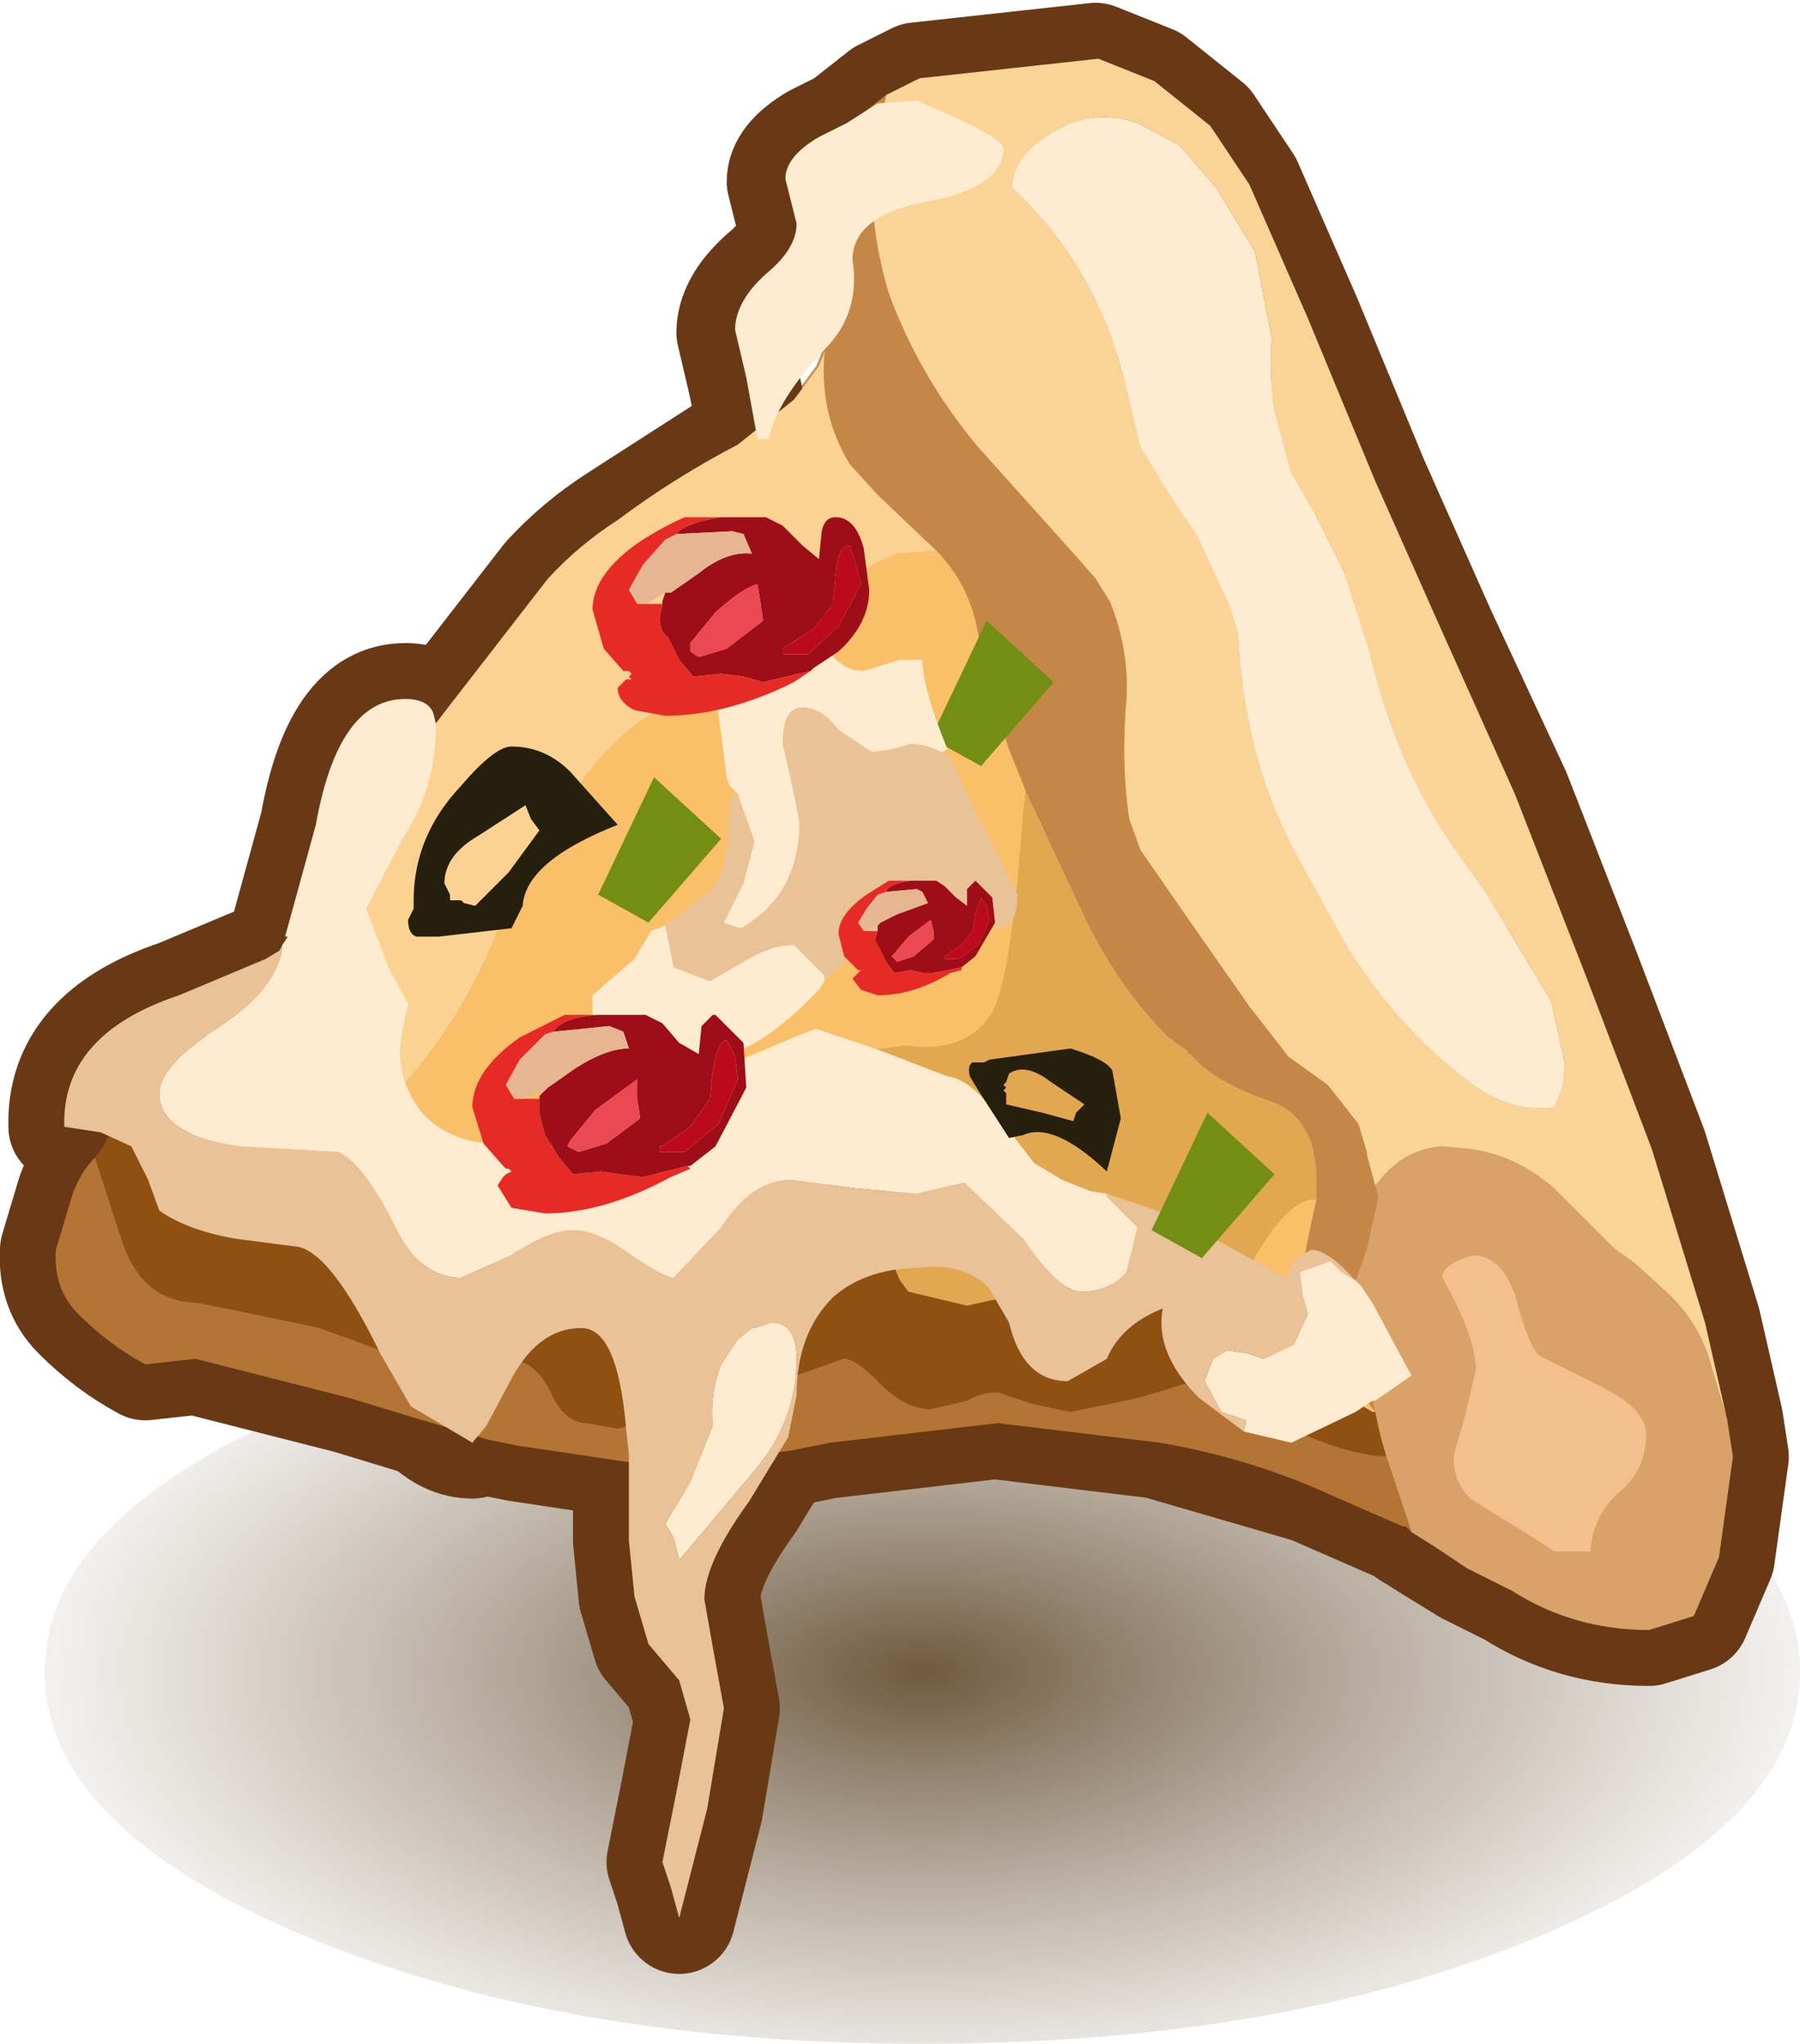 <?xml version="1.0" encoding="UTF-8" standalone="no"?>
<svg xmlns:xlink="http://www.w3.org/1999/xlink" height="36.55px" width="32.2px" xmlns="http://www.w3.org/2000/svg">
  <g transform="matrix(1.0, 0.0, 0.0, 1.0, 1.0, 2.05)">
    <path d="M15.5 34.5 Q9.05 34.5 4.4 32.55 -0.2 30.6 -0.2 27.85 -0.2 25.1 4.4 23.15 9.05 21.2 15.5 21.2 22.0 21.2 26.6 23.15 31.2 25.1 31.2 27.85 31.2 30.6 26.6 32.55 22.0 34.5 15.5 34.5" fill="url(#gradient0)" fill-rule="evenodd" stroke="none"/>
    <path d="M15.4 -0.65 L18.6 -1.0 19.6 -0.6 20.6 0.2 21.3 1.25 22.35 3.65 23.55 6.55 24.75 9.25 26.1 12.15 27.35 15.35 28.55 18.5 29.5 21.6 29.9 23.35 30.0 24.0 29.75 25.8 29.3 26.85 28.5 27.1 Q27.15 27.1 26.05 26.4 L25.25 26.0 24.6 25.6 24.2 25.35 24.1 25.25 24.05 25.25 22.45 24.55 19.7 23.75 16.8 23.4 13.8 23.75 13.05 23.9 12.95 23.9 12.4 24.8 Q11.6 25.9 11.6 26.55 L11.75 27.4 11.95 28.5 11.65 30.3 11.15 32.25 11.0 31.7 10.85 31.25 11.1 30.0 11.35 28.7 11.15 28.0 10.6 27.35 10.35 26.5 10.25 25.5 10.25 24.1 8.25 23.8 7.75 23.7 7.6 23.65 7.45 23.75 Q7.0 23.75 6.6 23.35 L6.4 23.3 5.25 22.95 2.5 22.25 1.6 22.35 Q0.95 22.0 0.4 21.45 -0.05 21.0 0.0 20.3 L0.3 19.3 Q0.45 18.9 0.7 18.65 L0.85 18.45 0.95 18.25 0.8 18.2 0.15 18.1 Q0.1 16.45 2.2 15.75 L3.75 15.1 4.0 14.95 4.05 14.85 4.15 14.7 4.1 14.7 4.65 12.7 Q5.05 10.45 6.25 10.45 6.65 10.45 6.75 10.7 L6.8 10.9 6.9 10.75 8.8 8.3 Q9.35 7.7 10.05 7.25 L12.15 5.9 12.5 5.7 12.3 4.75 12.1 3.9 Q12.1 3.4 12.65 2.9 13.2 2.45 13.2 2.0 L13.0 1.2 Q13.0 0.8 13.6 0.45 L14.1 0.2 14.8 -0.35 15.4 -0.65 M12.9 5.4 L13.15 5.1 13.6 4.5 13.7 4.25 Q13.1 4.85 12.9 5.4" fill="#bd9861" fill-rule="evenodd" stroke="none"/>
    <path d="M15.4 -0.65 L18.6 -1.0 19.6 -0.6 20.6 0.2 21.3 1.25 22.35 3.65 23.55 6.55 24.75 9.25 26.1 12.15 27.35 15.35 28.55 18.5 29.5 21.6 29.9 23.35 30.0 24.0 29.75 25.8 29.3 26.85 28.5 27.1 Q27.15 27.1 26.05 26.4 L25.25 26.0 24.6 25.6 24.2 25.35 24.1 25.25 24.05 25.25 22.45 24.55 19.7 23.75 16.8 23.4 13.8 23.75 13.05 23.9 12.95 23.9 12.4 24.8 Q11.6 25.9 11.6 26.55 L11.75 27.4 11.95 28.5 11.65 30.3 11.15 32.25 11.0 31.7 10.85 31.25 11.1 30.0 11.35 28.7 11.15 28.0 10.6 27.35 10.35 26.5 10.25 25.5 10.25 24.1 8.25 23.8 7.75 23.7 7.6 23.65 7.45 23.75 Q7.0 23.75 6.6 23.35 L6.4 23.3 5.25 22.95 2.5 22.25 1.6 22.35 Q0.95 22.0 0.4 21.45 -0.05 21.0 0.0 20.3 L0.3 19.3 Q0.45 18.9 0.7 18.65 L0.85 18.45 0.95 18.25 0.8 18.2 0.15 18.1 Q0.1 16.45 2.2 15.75 L3.75 15.1 4.0 14.95 4.05 14.85 4.15 14.7 4.1 14.7 4.65 12.7 Q5.05 10.45 6.25 10.45 6.65 10.45 6.75 10.7 L6.8 10.9 6.9 10.75 8.8 8.3 Q9.35 7.7 10.05 7.25 L12.15 5.9 12.5 5.7 12.3 4.75 12.1 3.9 Q12.1 3.4 12.65 2.9 13.2 2.45 13.2 2.0 L13.0 1.2 Q13.0 0.8 13.6 0.45 L14.1 0.2 14.8 -0.35 15.4 -0.65 Z" fill="none" stroke="#693916" stroke-linecap="round" stroke-linejoin="round" stroke-width="2.0"/>
    <path d="M14.85 -0.35 L15.45 -0.65 18.65 -1.0 19.65 -0.6 20.65 0.2 21.35 1.25 22.4 3.65 23.6 6.55 24.8 9.25 26.1 12.15 27.35 15.35 28.55 18.5 29.5 21.6 29.9 23.35 29.6 22.35 Q29.4 21.6 28.8 21.05 L28.25 20.55 27.85 20.25 26.8 19.2 Q26.1 18.6 25.3 18.5 L24.8 18.45 Q24.1 18.5 23.65 19.1 L23.6 19.15 23.45 18.6 23.45 18.55 23.3 18.05 22.75 17.35 22.05 16.85 21.35 15.95 20.3 14.45 19.4 13.15 19.2 12.6 Q19.05 11.6 19.15 10.45 19.2 9.55 18.85 8.7 L18.6 8.3 18.25 7.9 16.5 5.95 Q15.45 4.7 14.9 3.2 14.6 2.2 14.6 1.25 14.55 0.95 14.65 0.55 L14.85 -0.35 M21.75 4.0 L21.45 2.45 20.75 1.3 20.1 0.55 19.35 0.15 Q18.5 -0.15 17.7 0.4 17.15 0.75 17.1 1.3 18.6 2.7 19.1 4.7 L19.4 5.95 20.05 7.0 20.4 7.5 21.0 8.8 21.15 9.3 Q21.25 11.55 22.25 13.35 L23.05 14.8 Q23.95 16.3 25.35 17.35 26.05 17.85 26.8 17.75 L26.95 17.4 27.0 17.0 26.75 15.85 25.6 13.95 24.8 12.8 Q23.9 11.35 23.5 9.6 L23.05 8.2 22.5 7.1 22.3 6.75 22.1 6.4 21.8 5.3 Q21.7 4.65 21.75 4.0" fill="#fad497" fill-rule="evenodd" stroke="none"/>
    <path d="M21.75 4.0 Q21.7 4.65 21.8 5.3 L22.1 6.4 22.3 6.75 22.5 7.1 23.05 8.2 23.5 9.6 Q23.9 11.35 24.8 12.8 L25.6 13.95 26.75 15.85 27.0 17.0 26.95 17.4 26.8 17.75 Q26.05 17.85 25.35 17.35 23.95 16.3 23.05 14.8 L22.25 13.35 Q21.25 11.55 21.15 9.3 L21.0 8.8 20.4 7.5 20.05 7.0 19.4 5.95 19.1 4.7 Q18.6 2.7 17.1 1.3 17.15 0.75 17.7 0.4 18.5 -0.15 19.35 0.15 L20.1 0.55 20.75 1.3 21.45 2.45 21.75 4.0" fill="#ffecd0" fill-rule="evenodd" stroke="none"/>
    <path d="M13.75 4.25 L13.7 3.25 Q13.35 2.25 13.6 1.2 13.7 0.55 14.15 0.2 L14.85 -0.35 14.65 0.55 Q14.55 0.95 14.6 1.25 14.6 2.2 14.9 3.2 15.45 4.7 16.5 5.95 L18.25 7.9 18.6 8.3 18.85 8.7 Q19.2 9.55 19.15 10.45 19.05 11.6 19.2 12.6 L19.4 13.15 20.3 14.45 21.35 15.95 22.05 16.85 22.75 17.35 23.3 18.05 23.45 18.55 23.45 18.6 23.6 19.15 23.65 19.3 23.65 19.4 23.45 20.3 23.2 21.0 23.15 21.3 23.6 23.2 23.1 22.55 22.55 21.9 Q22.2 21.45 22.2 21.05 L22.25 20.65 22.35 20.35 22.45 19.85 22.55 19.4 22.55 19.05 Q22.55 17.95 21.75 17.65 20.7 17.3 20.3 16.8 L20.25 16.8 20.25 16.75 19.9 16.5 Q19.05 15.65 18.45 14.45 L17.35 12.1 17.05 11.35 16.65 10.15 16.5 9.3 Q16.35 8.4 15.75 7.8 L14.7 6.8 14.2 6.25 Q13.65 5.35 13.75 4.25" fill="#c48748" fill-rule="evenodd" stroke="none"/>
    <path d="M17.35 12.1 L18.45 14.45 Q19.05 15.65 19.9 16.5 L20.25 16.75 20.25 16.8 20.3 16.8 Q20.7 17.3 21.75 17.65 22.55 17.95 22.55 19.05 L22.55 19.4 22.45 19.4 Q21.85 19.5 21.05 21.2 L20.9 21.6 Q19.85 21.0 18.65 20.9 L17.7 21.05 16.75 21.2 16.3 21.3 15.25 21.05 15.1 20.85 14.95 20.5 15.0 20.15 15.1 19.5 Q14.9 19.0 14.4 18.85 L13.7 19.2 13.1 19.75 12.7 20.2 12.6 19.75 Q12.6 18.3 13.85 16.8 L15.2 16.65 Q16.3 16.8 16.75 16.05 17.1 15.4 17.3 12.5 L17.35 12.1" fill="#e2a851" fill-rule="evenodd" stroke="none"/>
    <path d="M29.9 23.35 L30.0 24.0 29.75 25.8 29.3 26.85 28.5 27.1 Q27.15 27.1 26.05 26.4 L25.25 26.0 24.65 25.6 24.25 25.35 23.8 24.0 23.7 23.65 23.6 23.2 23.15 21.3 23.2 21.0 23.45 20.3 23.65 19.4 23.65 19.3 23.6 19.15 23.65 19.1 Q24.1 18.5 24.8 18.45 L25.3 18.5 Q26.1 18.6 26.8 19.2 L27.85 20.25 28.25 20.55 28.8 21.05 Q29.4 21.6 29.6 22.35 L29.9 23.35 M25.2 23.3 L25.05 23.8 25.0 24.0 Q25.0 24.45 25.3 24.75 L26.35 25.4 26.8 25.7 27.45 25.7 Q27.5 25.05 27.95 24.65 28.45 24.25 28.45 23.6 28.45 23.15 27.65 22.75 L26.55 22.2 Q26.35 22.05 26.1 21.1 25.85 20.4 25.35 20.4 24.8 20.55 24.8 20.8 25.4 21.85 25.4 22.45 L25.2 23.3" fill="#d9a269" fill-rule="evenodd" stroke="none"/>
    <path d="M22.55 19.4 L22.45 19.85 22.35 20.35 22.25 20.65 22.2 21.05 Q22.2 21.45 22.55 21.9 L23.1 22.55 23.6 23.2 23.55 23.2 21.95 22.25 21.5 22.0 20.9 21.6 21.05 21.2 Q21.85 19.5 22.45 19.4 L22.55 19.4 M12.7 20.2 L12.45 20.45 11.6 20.9 11.15 21.1 9.75 20.65 8.4 20.3 7.1 20.45 6.75 20.55 5.2 20.45 Q4.15 20.25 3.25 19.7 6.5 17.85 7.75 14.95 9.35 11.25 10.9 10.6 L13.0 9.2 Q14.2 8.2 15.05 7.85 L15.75 7.8 Q16.35 8.4 16.5 9.3 L16.65 10.15 17.05 11.35 17.35 12.1 17.3 12.5 Q17.1 15.4 16.75 16.05 16.3 16.8 15.2 16.65 L13.85 16.8 Q12.6 18.3 12.6 19.75 L12.7 20.2" fill="#fac069" fill-rule="evenodd" stroke="none"/>
    <path d="M0.7 18.65 L0.85 18.45 1.05 18.05 2.1 16.9 2.7 16.45 2.5 17.45 2.4 18.2 Q2.55 19.15 3.25 19.7 4.15 20.25 5.2 20.45 L6.75 20.55 7.1 20.45 8.4 20.3 9.75 20.65 11.15 21.1 11.6 20.9 12.45 20.45 12.7 20.2 13.1 19.75 13.7 19.2 14.4 18.85 Q14.9 19.0 15.1 19.5 L15.0 20.15 14.95 20.5 15.1 20.85 15.25 21.05 16.3 21.3 16.75 21.2 17.7 21.05 18.65 20.9 Q19.85 21.0 20.9 21.6 L21.5 22.0 21.95 22.25 23.55 23.2 23.6 23.2 23.7 23.65 23.8 24.0 Q22.95 23.95 21.8 23.35 L20.2 22.7 19.35 22.95 18.15 23.2 17.45 23.05 16.85 22.85 Q16.55 22.85 16.3 23.0 L15.65 23.15 Q15.2 23.15 14.75 22.7 14.3 22.25 14.1 22.25 L12.25 22.9 10.05 23.5 9.5 23.4 Q9.1 23.4 8.85 22.85 8.55 22.25 8.05 22.25 L6.95 22.4 5.95 22.15 4.7 21.7 2.55 21.25 Q1.5 21.25 1.15 20.05 L0.7 18.65" fill="#8e5112" fill-rule="evenodd" stroke="none"/>
    <path d="M25.2 23.3 L25.4 22.45 Q25.4 21.85 24.8 20.8 24.8 20.55 25.35 20.4 25.85 20.4 26.1 21.1 26.35 22.05 26.55 22.2 L27.65 22.75 Q28.45 23.15 28.45 23.6 28.45 24.25 27.95 24.65 27.5 25.05 27.45 25.7 L26.8 25.7 26.35 25.4 25.3 24.75 Q25.0 24.45 25.0 24.0 L25.05 23.8 25.2 23.3" fill="#f3bf8c" fill-rule="evenodd" stroke="none"/>
    <path d="M24.25 25.35 L24.15 25.25 24.1 25.25 22.5 24.55 Q21.2 24.0 19.75 23.75 L16.85 23.4 13.85 23.75 13.1 23.9 11.15 24.1 10.25 24.1 8.25 23.8 7.75 23.7 6.4 23.3 5.25 22.95 2.5 22.25 1.6 22.35 Q0.95 22.0 0.4 21.45 -0.05 21.0 0.0 20.3 L0.3 19.3 Q0.45 18.9 0.7 18.65 L1.15 20.05 Q1.5 21.25 2.55 21.25 L4.7 21.7 5.95 22.15 6.95 22.4 8.05 22.25 Q8.55 22.25 8.85 22.85 9.1 23.4 9.5 23.4 L10.05 23.5 12.25 22.9 14.1 22.25 Q14.3 22.25 14.75 22.7 15.2 23.15 15.65 23.15 L16.3 23.0 Q16.55 22.85 16.85 22.85 L17.45 23.05 18.15 23.2 19.35 22.95 20.2 22.7 21.8 23.35 Q22.95 23.95 23.8 24.0 L24.25 25.35" fill="#b47534" fill-rule="evenodd" stroke="none"/>
    <path d="M2.7 16.45 L3.65 15.65 4.0 15.15 4.55 14.3 5.05 13.45 5.2 13.35 6.1 11.95 6.75 10.95 6.9 10.75 8.8 8.3 Q9.35 7.7 10.05 7.25 11.05 6.5 12.2 5.9 L13.2 5.1 13.65 4.5 13.75 4.25 Q13.65 5.35 14.2 6.25 L14.7 6.8 15.75 7.8 15.05 7.85 Q14.2 8.2 13.0 9.2 L10.9 10.6 Q9.35 11.25 7.75 14.95 6.5 17.85 3.25 19.7 2.55 19.15 2.4 18.2 L2.5 17.45 2.7 16.45" fill="#fcd292" fill-rule="evenodd" stroke="none"/>
    <path d="M8.15 11.3 Q8.75 11.3 9.2 11.75 L10.05 12.7 Q8.4 13.35 8.35 14.15 L8.15 14.55 6.85 14.7 6.45 14.7 Q6.3 14.65 6.3 14.4 L6.4 14.2 6.4 14.05 Q6.4 12.9 7.25 12.0 7.85 11.3 8.15 11.3 M8.65 12.8 L8.5 12.6 8.4 12.35 7.55 12.9 Q6.95 13.25 6.95 13.75 L7.05 13.95 7.05 14.05 7.2 14.05 7.25 14.05 7.3 14.1 7.5 14.15 8.1 13.55 8.65 12.8" fill="#261f0d" fill-rule="evenodd" stroke="none"/>
    <path d="M21.25 23.55 L21.3 23.35 20.85 23.2 20.55 22.65 20.7 22.25 20.95 22.1 21.3 22.15 21.6 22.25 22.15 22.0 22.4 21.45 22.3 21.1 22.25 20.7 22.8 20.5 23.0 20.7 23.25 20.85 23.35 20.95 23.55 21.25 24.25 22.55 23.6 23.0 23.55 23.0 23.25 23.2 22.1 23.75 21.25 23.55 M18.8 19.3 L18.8 19.35 19.35 19.9 19.15 20.7 Q18.85 21.05 18.35 21.05 17.95 21.05 17.3 20.1 L16.25 19.1 15.8 19.2 15.4 19.3 14.3 19.2 13.15 19.05 Q12.45 19.05 11.9 19.9 L11.05 20.8 Q10.9 20.8 10.3 20.4 9.7 19.95 9.25 19.95 8.8 19.95 8.15 20.4 L7.25 20.8 Q6.5 20.8 6.05 19.85 5.5 18.75 5.05 18.55 L3.3 18.45 Q1.85 18.25 1.85 17.5 1.85 17.0 2.95 16.3 4.0 15.6 4.05 14.85 L4.15 14.7 4.1 14.7 4.65 12.7 Q5.05 10.45 6.25 10.45 6.65 10.45 6.75 10.7 L6.8 10.9 Q6.8 12.05 6.2 12.95 L5.55 14.2 5.95 15.25 6.3 15.9 6.2 16.35 6.15 16.7 Q6.15 17.35 6.55 17.85 7.05 18.4 7.9 18.4 9.05 18.4 11.2 17.35 L13.2 16.5 13.6 16.35 14.65 16.7 15.95 17.2 Q16.35 17.25 16.8 17.85 L17.5 18.75 18.0 19.05 18.5 19.25 18.8 19.3 M11.35 24.45 L11.75 23.45 Q11.7 22.85 11.9 22.35 L12.2 21.9 12.45 21.7 12.5 21.7 12.8 21.6 Q13.25 21.6 13.25 22.25 13.25 23.35 12.5 24.25 L11.15 25.85 11.05 25.45 10.9 25.2 11.35 24.45" fill="#ffecd0" fill-rule="evenodd" stroke="none"/>
    <path d="M23.25 20.85 L23.0 20.7 22.8 20.5 22.25 20.7 22.3 21.1 22.4 21.45 22.15 22.0 21.6 22.25 21.3 22.15 20.95 22.1 20.7 22.25 20.55 22.65 20.85 23.2 21.3 23.35 21.25 23.55 20.45 22.95 Q19.65 22.15 19.8 21.35 19.05 21.65 18.8 22.25 L18.1 22.65 Q17.3 22.65 17.05 21.6 L16.7 21.0 Q16.35 20.6 15.65 20.6 L15.05 20.65 Q14.35 20.75 13.9 21.15 13.25 21.8 13.25 22.9 L13.1 23.65 12.4 24.8 Q11.6 25.9 11.6 26.55 L11.75 27.4 11.95 28.5 11.65 30.3 11.15 32.25 11.0 31.7 10.85 31.25 11.1 30.0 11.35 28.7 11.15 28.0 10.6 27.35 10.35 26.5 10.25 25.5 10.25 23.95 10.2 23.5 Q10.05 21.7 9.4 21.7 8.6 21.7 8.1 22.7 L7.7 23.45 7.45 23.75 6.35 23.1 5.8 22.15 Q4.95 20.4 4.35 20.25 L3.2 20.1 Q2.35 19.95 1.85 19.6 L1.65 19.05 1.35 18.45 0.8 18.2 0.15 18.1 Q0.1 16.45 2.2 15.75 L3.75 15.1 4.0 14.95 4.05 14.85 Q4.0 15.6 2.95 16.3 1.85 17.0 1.85 17.5 1.85 18.25 3.3 18.45 L5.05 18.55 Q5.5 18.75 6.05 19.85 6.5 20.8 7.25 20.8 L8.15 20.4 Q8.8 19.95 9.25 19.95 9.7 19.95 10.3 20.4 10.9 20.8 11.05 20.8 L11.9 19.9 Q12.45 19.05 13.15 19.05 L14.3 19.2 15.4 19.3 15.8 19.2 16.25 19.1 17.3 20.1 Q17.95 21.05 18.35 21.05 18.85 21.05 19.15 20.7 L19.35 19.9 18.8 19.35 18.8 19.3 19.7 19.6 20.9 20.2 22.0 20.8 22.15 20.5 22.2 20.45 22.45 20.3 Q22.75 20.3 23.2 20.8 L23.25 20.85 M11.35 24.45 L10.9 25.2 11.05 25.45 11.15 25.85 12.5 24.25 Q13.25 23.35 13.25 22.25 13.25 21.6 12.8 21.6 L12.5 21.7 12.45 21.7 12.2 21.9 11.9 22.35 Q11.7 22.85 11.75 23.45 L11.35 24.45" fill="#e9c298" fill-rule="evenodd" stroke="none"/>
    <path d="M16.55 11.65 L15.65 11.15 16.65 9.05 17.85 10.15 16.55 11.65 M10.6 14.45 L9.7 13.95 10.7 11.85 11.9 12.95 10.6 14.45 M21.8 18.95 L20.5 20.45 19.6 19.95 20.6 17.85 21.8 18.95" fill="#738e12" fill-rule="evenodd" stroke="none"/>
    <path d="M12.2 12.15 L12.5 13.0 12.3 13.75 11.95 14.45 12.25 14.55 Q13.3 13.95 13.3 12.65 L13.15 11.9 13.0 11.25 Q13.0 10.6 13.35 10.6 13.7 10.6 14.0 11.0 L14.6 11.4 14.95 11.35 15.3 11.25 Q15.55 11.25 15.85 11.4 L16.0 11.5 16.05 11.6 16.35 12.25 17.2 13.95 Q17.2 14.55 16.85 14.55 L16.55 14.45 16.25 14.4 Q14.85 14.4 13.8 15.45 L13.75 15.4 13.2 14.85 Q12.8 14.85 12.3 15.15 L11.7 15.5 11.05 15.25 10.9 14.5 11.75 13.85 Q12.05 13.5 12.05 12.25 L12.2 12.15" fill="#e9c298" fill-rule="evenodd" stroke="none"/>
    <path d="M12.2 12.15 L12.05 12.0 12.0 11.85 11.8 10.3 Q11.8 9.75 12.2 9.4 L13.1 9.0 13.75 9.5 Q14.05 9.95 14.45 9.95 L15.1 9.75 15.5 9.75 Q15.5 10.25 15.95 11.35 L15.85 11.4 Q15.55 11.25 15.3 11.25 L14.95 11.35 14.6 11.4 14.0 11.0 Q13.7 10.6 13.35 10.6 13.0 10.6 13.0 11.25 L13.15 11.9 13.3 12.65 Q13.3 13.95 12.25 14.55 L11.95 14.45 12.3 13.75 12.5 13.0 12.2 12.15 M13.75 15.4 L13.75 15.5 13.65 15.65 Q12.5 16.85 11.7 16.85 L10.5 16.7 9.6 16.5 9.6 15.75 10.0 15.4 10.35 15.1 10.65 14.6 10.9 14.5 11.05 15.25 11.7 15.5 12.3 15.15 Q12.8 14.85 13.2 14.85 L13.75 15.4" fill="#ffecd0" fill-rule="evenodd" stroke="none"/>
    <path d="M11.3 18.8 L11.35 18.85 11.0 19.0 Q9.8 19.65 8.75 19.65 L8.15 19.55 7.9 19.15 8.0 19.0 8.05 18.95 8.15 18.9 8.1 18.85 8.05 18.85 8.0 18.8 7.65 18.4 7.45 17.75 Q7.45 17.1 8.3 16.5 L9.1 16.1 9.7 16.1 Q9.05 16.15 8.9 16.4 L8.75 16.45 8.3 16.9 8.05 17.35 8.2 17.6 8.35 17.6 8.55 17.6 8.65 17.6 8.65 17.85 8.75 18.25 9.0 18.65 9.25 18.95 9.75 18.9 10.1 18.95 10.5 19.0 11.3 18.8" fill="#e62b26" fill-rule="evenodd" stroke="none"/>
    <path d="M11.3 18.8 L10.5 19.0 10.1 18.95 9.75 18.9 9.25 18.95 9.0 18.65 8.75 18.25 8.65 17.85 8.65 17.6 8.65 17.55 8.75 17.45 8.8 17.4 9.3 17.05 Q9.85 16.7 10.25 16.7 L10.15 16.4 9.9 16.3 8.9 16.4 Q9.05 16.15 9.7 16.1 L10.55 16.1 10.85 16.25 11.15 16.6 11.5 16.8 11.55 16.3 11.75 16.1 11.8 16.1 12.3 16.6 12.35 17.4 11.8 18.45 11.35 18.8 11.3 18.8 M9.65 17.8 L9.2 18.35 9.15 18.45 9.35 18.55 9.85 18.4 10.45 17.95 10.4 17.6 10.4 17.25 9.65 17.8 M12.15 16.85 L12.0 16.55 Q11.85 16.55 11.75 17.1 L11.7 17.6 11.35 18.1 10.85 18.45 10.8 18.45 10.8 18.55 11.25 18.55 11.85 18.05 12.2 17.25 12.15 16.85" fill="#9e0e18" fill-rule="evenodd" stroke="none"/>
    <path d="M8.35 17.6 L8.2 17.6 8.05 17.35 8.3 16.9 8.75 16.45 8.9 16.4 9.9 16.3 10.15 16.4 10.25 16.7 Q9.85 16.7 9.3 17.05 L8.8 17.4 8.75 17.45 8.45 17.55 8.35 17.6" fill="#e6b692" fill-rule="evenodd" stroke="none"/>
    <path d="M9.65 17.8 L10.4 17.25 10.4 17.6 10.45 17.95 9.85 18.4 9.35 18.55 9.15 18.45 9.2 18.35 9.65 17.8" fill="#ea4853" fill-rule="evenodd" stroke="none"/>
    <path d="M12.15 16.85 L12.2 17.25 11.85 18.05 11.25 18.55 10.8 18.55 10.8 18.45 10.85 18.45 11.35 18.1 11.7 17.6 11.75 17.1 Q11.85 16.55 12.0 16.55 L12.15 16.85" fill="#bb0a1c" fill-rule="evenodd" stroke="none"/>
    <path d="M16.7 16.9 L18.15 16.7 Q18.8 16.9 18.9 17.1 L19.05 17.95 18.8 18.9 Q17.85 18.0 17.3 18.25 L17.05 18.3 16.5 17.45 16.35 17.2 Q16.3 17.0 16.4 16.95 L16.6 16.95 16.7 16.9 M17.05 17.15 L17.0 17.3 16.95 17.35 17.0 17.4 16.95 17.45 17.0 17.5 17.0 17.7 17.65 17.85 18.2 18.0 18.25 17.85 18.4 17.7 17.8 17.3 Q17.35 16.95 17.05 17.15" fill="#261f0d" fill-rule="evenodd" stroke="none"/>
    <path d="M11.9 7.2 L12.7 7.2 13.0 7.35 13.35 7.7 13.65 7.95 13.7 7.45 Q13.75 7.2 13.95 7.2 14.3 7.2 14.45 7.75 L14.55 8.5 Q14.55 9.1 14.0 9.6 L13.55 9.9 13.5 9.95 12.65 10.15 12.3 10.05 11.9 10.0 11.4 10.05 11.15 9.75 10.95 9.35 Q10.8 9.25 10.8 9.0 L10.85 8.75 10.85 8.7 10.9 8.55 11.0 8.55 11.5 8.2 Q12.0 7.8 12.45 7.85 L12.3 7.5 12.1 7.45 11.1 7.5 Q11.25 7.3 11.9 7.2 M13.9 8.75 L13.55 9.2 13.0 9.55 13.0 9.65 13.45 9.65 14.0 9.15 14.4 8.4 14.3 8.0 14.2 7.7 Q14.0 7.7 13.95 8.2 L13.9 8.75 M12.6 8.7 L12.55 8.4 Q12.3 8.45 11.8 8.9 L11.35 9.45 11.35 9.6 11.5 9.7 12.0 9.55 12.65 9.05 12.6 8.7" fill="#9e0e18" fill-rule="evenodd" stroke="none"/>
    <path d="M13.9 8.75 L13.95 8.2 Q14.0 7.7 14.2 7.7 L14.3 8.0 14.4 8.4 14.0 9.15 13.45 9.65 13.0 9.65 13.0 9.55 13.55 9.2 13.9 8.75" fill="#bb0a1c" fill-rule="evenodd" stroke="none"/>
    <path d="M11.1 7.5 L12.1 7.45 12.3 7.5 12.45 7.85 Q12.0 7.8 11.5 8.2 L11.0 8.55 10.9 8.55 10.65 8.7 10.55 8.75 10.4 8.75 10.25 8.5 10.5 8.05 10.9 7.6 11.1 7.5" fill="#e6b692" fill-rule="evenodd" stroke="none"/>
    <path d="M13.5 9.95 L13.2 10.15 Q12.0 10.75 10.9 10.75 L10.35 10.65 Q10.05 10.5 10.05 10.25 L10.15 10.15 10.2 10.1 10.3 10.1 10.25 10.05 10.3 10.0 10.25 9.95 10.15 9.95 9.8 9.55 9.6 8.85 Q9.6 8.2 10.5 7.6 10.9 7.35 11.25 7.2 L11.9 7.2 Q11.25 7.3 11.1 7.5 L10.9 7.6 10.5 8.05 10.25 8.5 10.4 8.75 10.55 8.75 10.7 8.75 10.85 8.75 10.8 9.0 Q10.8 9.25 10.95 9.35 L11.15 9.75 11.4 10.05 11.9 10.0 12.3 10.05 12.65 10.15 13.5 9.95" fill="#e62b26" fill-rule="evenodd" stroke="none"/>
    <path d="M12.6 8.7 L12.65 9.05 12.0 9.55 11.5 9.7 11.35 9.6 11.35 9.45 11.8 8.9 Q12.3 8.45 12.55 8.4 L12.6 8.7" fill="#ea4853" fill-rule="evenodd" stroke="none"/>
    <path d="M15.3 13.7 L15.75 13.7 15.9 13.8 16.1 14.0 16.3 14.15 16.3 13.85 16.45 13.7 16.75 14.0 16.8 14.45 16.45 15.05 16.2 15.25 15.7 15.35 15.5 15.35 15.3 15.3 15.0 15.35 14.85 15.15 14.75 14.95 14.65 14.75 14.7 14.6 14.7 14.5 14.75 14.45 15.05 14.3 15.6 14.1 15.5 13.9 15.4 13.85 14.85 13.9 Q14.9 13.75 15.3 13.7 M16.45 14.3 L16.4 14.6 16.2 14.85 15.9 15.05 15.9 15.1 16.15 15.1 16.5 14.85 16.7 14.4 16.65 14.15 16.55 14.0 16.45 14.3 M15.7 14.6 L15.65 14.4 15.25 14.7 15.0 15.0 14.95 15.05 15.05 15.15 15.35 15.05 15.7 14.75 15.7 14.6" fill="#9e0e18" fill-rule="evenodd" stroke="none"/>
    <path d="M14.85 13.9 L15.4 13.85 15.5 13.9 15.6 14.1 15.05 14.3 14.75 14.45 14.7 14.5 14.55 14.55 14.5 14.6 14.45 14.6 14.35 14.45 14.5 14.2 14.7 13.95 14.85 13.9" fill="#e6b692" fill-rule="evenodd" stroke="none"/>
    <path d="M16.45 14.3 L16.55 14.0 16.65 14.15 16.7 14.4 16.5 14.85 16.15 15.1 15.9 15.1 15.9 15.05 16.2 14.85 16.4 14.6 16.45 14.3" fill="#bb0a1c" fill-rule="evenodd" stroke="none"/>
    <path d="M15.7 14.6 L15.7 14.75 15.35 15.05 15.05 15.15 14.95 15.05 15.0 15.0 15.25 14.7 15.65 14.4 15.7 14.6" fill="#ea4853" fill-rule="evenodd" stroke="none"/>
    <path d="M15.3 13.7 Q14.9 13.75 14.85 13.9 L14.7 13.95 14.5 14.2 14.35 14.45 14.45 14.6 14.5 14.6 14.6 14.6 14.7 14.6 14.65 14.75 14.75 14.95 14.85 15.15 15.0 15.35 15.3 15.3 15.5 15.35 15.7 15.35 16.2 15.25 16.2 15.3 16.0 15.35 Q15.35 15.75 14.7 15.75 L14.4 15.65 14.25 15.45 14.3 15.4 14.35 15.35 14.4 15.3 14.35 15.3 14.3 15.25 14.1 15.05 14.0 14.65 Q14.0 14.3 14.5 13.95 L14.9 13.7 15.3 13.7" fill="#e62b26" fill-rule="evenodd" stroke="none"/>
    <path d="M14.7 -0.2 L15.4 -0.25 Q16.95 0.4 16.95 0.6 16.95 1.3 15.6 1.55 14.25 1.8 14.25 2.6 14.4 3.55 13.75 4.2 12.9 5.1 12.75 5.8 L12.55 5.8 12.35 4.7 12.15 3.85 Q12.15 3.35 12.7 2.85 13.25 2.4 13.25 1.95 L13.05 1.15 Q13.05 0.75 13.65 0.4 L14.15 0.15 14.7 -0.2" fill="#ffecd0" fill-rule="evenodd" stroke="none"/>
  </g>
  <defs>
    <radialGradient cx="0" cy="0" gradientTransform="matrix(0.019, 0.0, 0.0, 0.009, 15.5, 27.85)" gradientUnits="userSpaceOnUse" id="gradient0" r="819.2" spreadMethod="pad">
      <stop offset="0.008" stop-color="#4d3212" stop-opacity="0.8"/>
      <stop offset="1.0" stop-color="#6b5438" stop-opacity="0.086"/>
    </radialGradient>
  </defs>
</svg>
